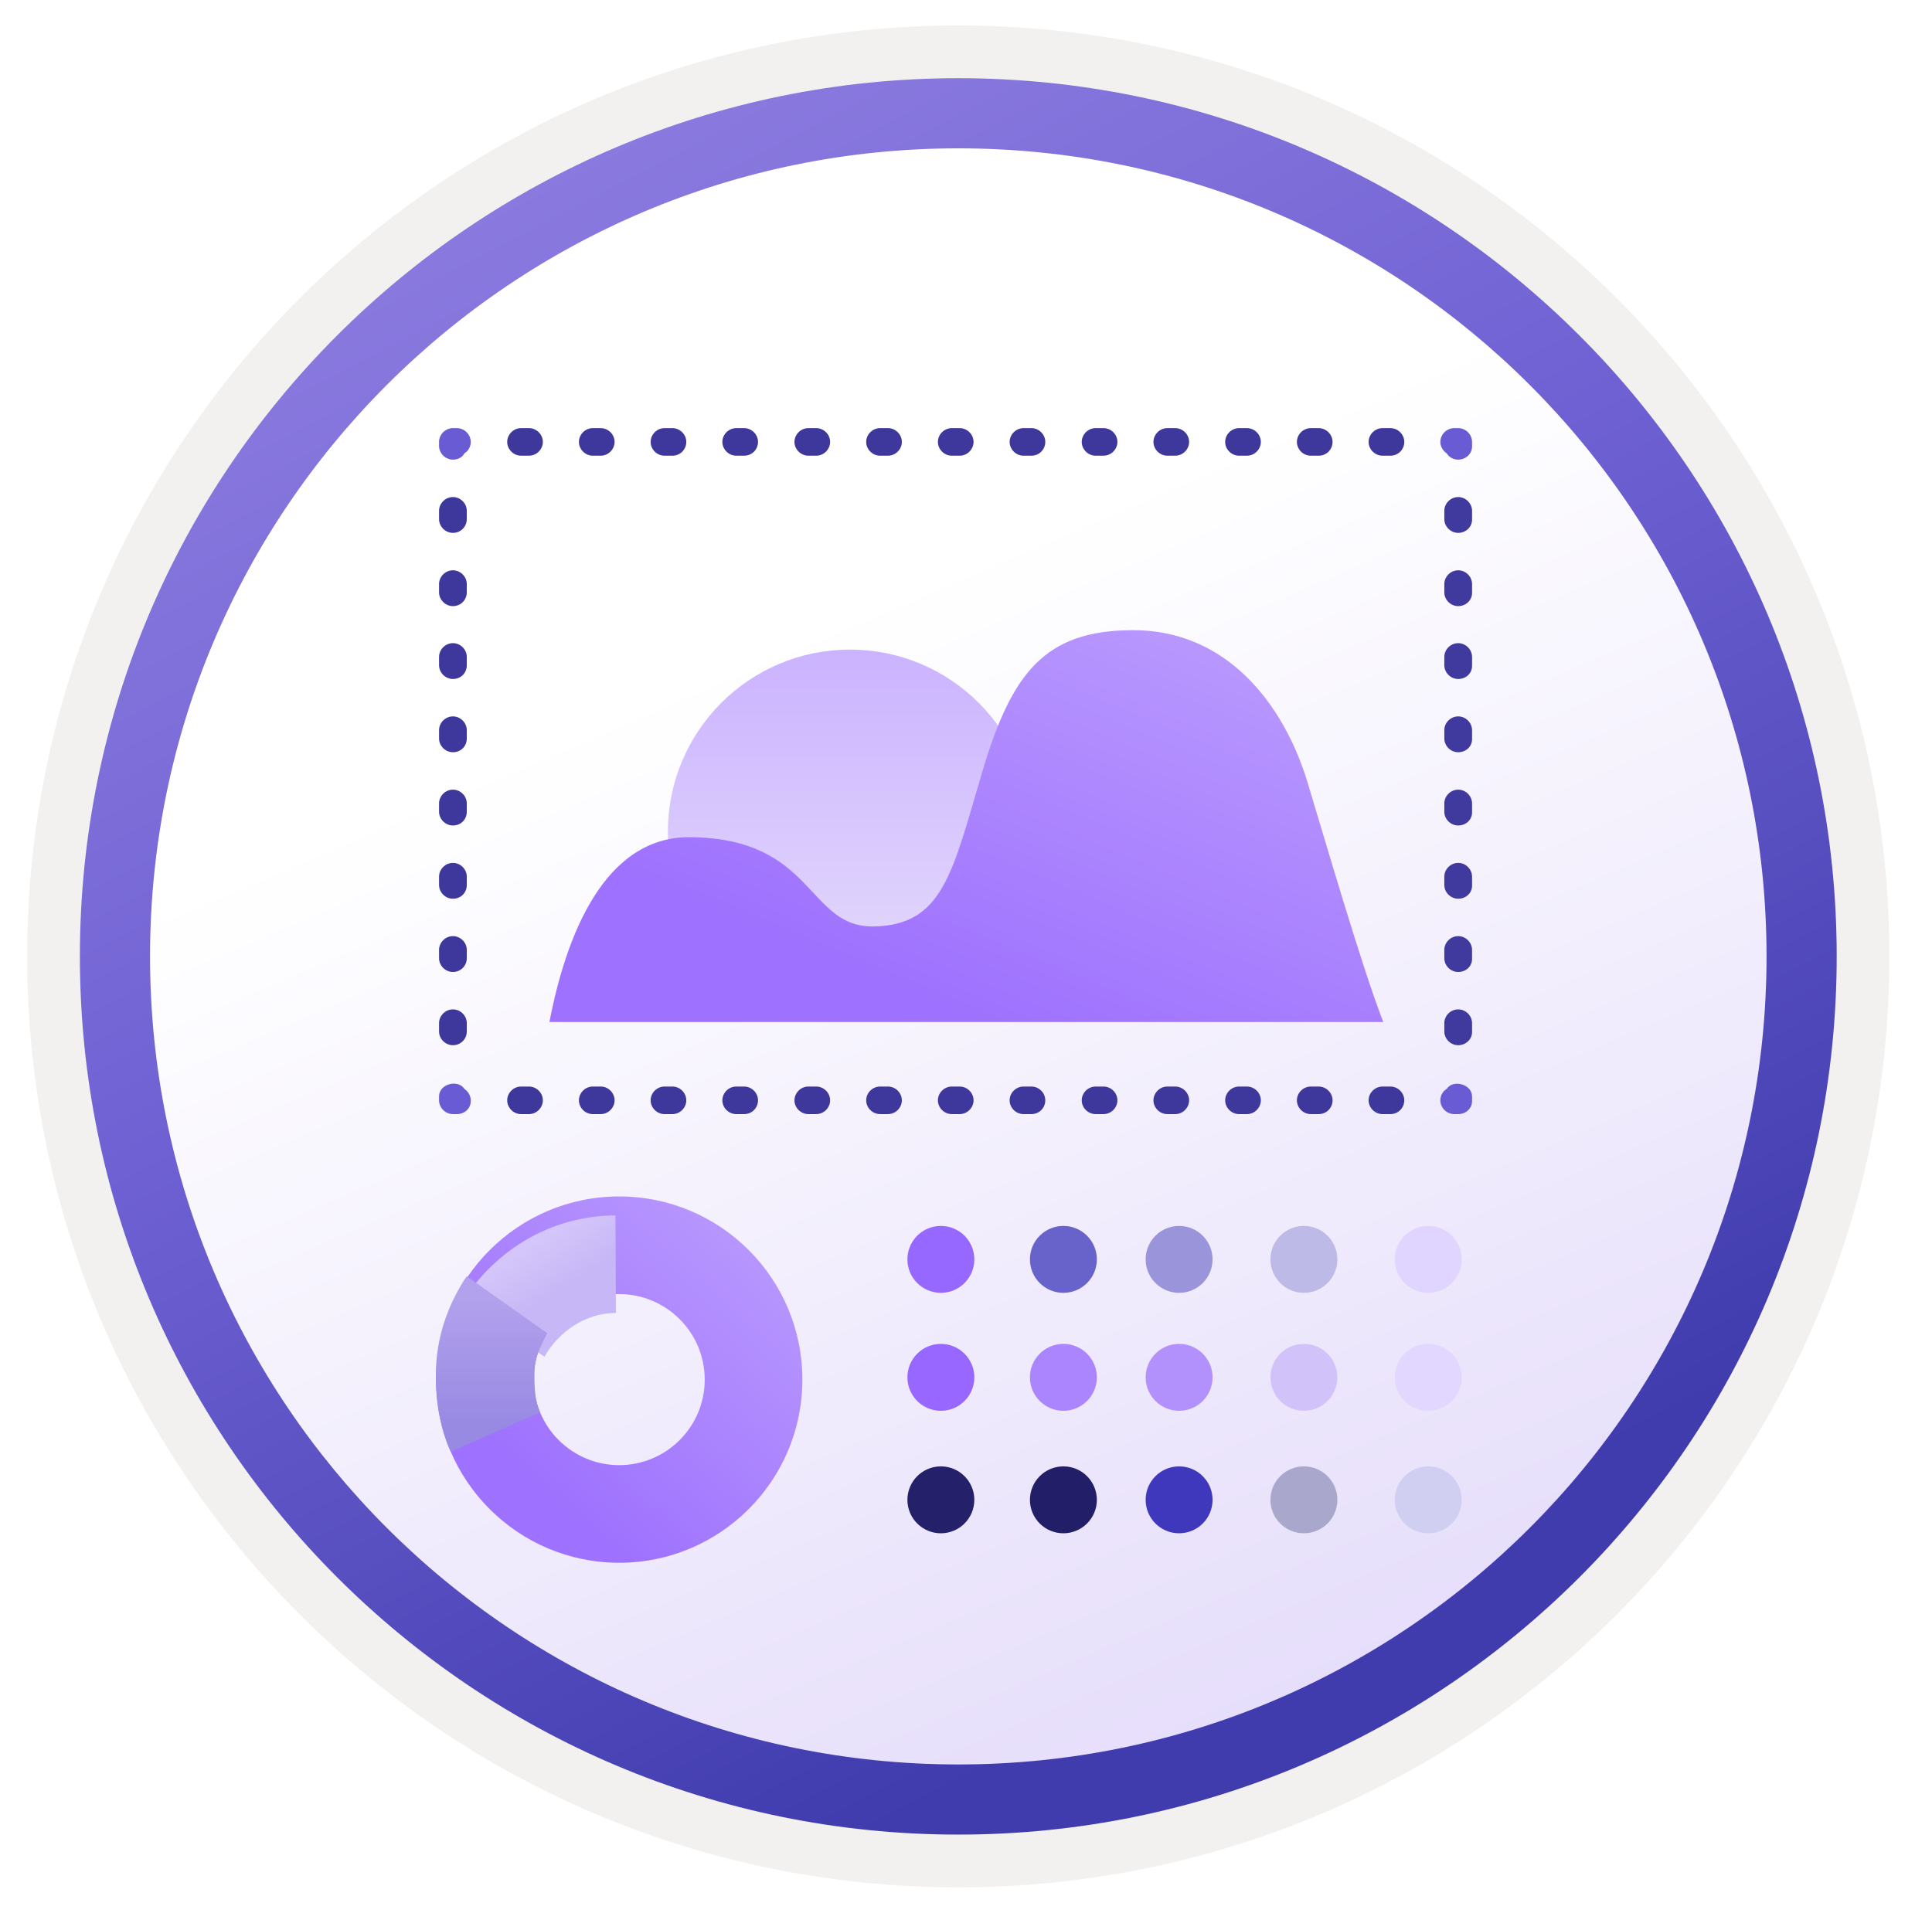 <svg width="103" height="102" viewBox="0 0 103 102" fill="none" xmlns="http://www.w3.org/2000/svg">
<g clip-path="url(#clip0_1549_14207)">
<path d="M51.089 97.81C25.239 97.81 4.279 76.86 4.279 51C4.279 25.14 25.239 4.19 51.089 4.19C76.939 4.19 97.899 25.15 97.899 51C97.899 76.85 76.939 97.81 51.089 97.81Z" fill="url(#paint0_linear_1549_14207)"/>
<path fill-rule="evenodd" clip-rule="evenodd" d="M96.989 51C96.989 76.35 76.439 96.9 51.089 96.9C25.739 96.9 5.189 76.35 5.189 51C5.189 25.65 25.739 5.1 51.089 5.1C76.439 5.1 96.989 25.65 96.989 51ZM51.089 1.36C78.509 1.36 100.729 23.58 100.729 51C100.729 78.42 78.499 100.64 51.089 100.64C23.669 100.64 1.449 78.41 1.449 51C1.449 23.58 23.669 1.36 51.089 1.36Z" fill="#F2F1F0"/>
<path fill-rule="evenodd" clip-rule="evenodd" d="M94.179 51C94.179 74.8 74.889 94.09 51.089 94.09C27.289 94.09 7.999 74.8 7.999 51C7.999 27.2 27.289 7.91 51.089 7.91C74.889 7.91 94.179 27.2 94.179 51ZM51.089 4.17C76.949 4.17 97.919 25.14 97.919 51C97.919 76.86 76.949 97.83 51.089 97.83C25.229 97.83 4.259 76.86 4.259 51C4.259 25.14 25.219 4.17 51.089 4.17Z" fill="url(#paint1_linear_1549_14207)"/>
<path d="M77.74 59.41H77.528C77.127 59.41 76.789 59.074 76.789 58.675C76.789 58.423 76.916 58.192 77.127 58.066C77.465 57.541 78.479 57.814 78.479 58.465V58.675C78.5 59.095 78.162 59.41 77.74 59.41Z" fill="#695BD4"/>
<path d="M74.126 59.41H73.704C73.302 59.41 72.964 59.074 72.964 58.675C72.964 58.276 73.302 57.94 73.704 57.94H74.126C74.528 57.94 74.866 58.276 74.866 58.675C74.866 59.074 74.549 59.41 74.126 59.41ZM70.303 59.41H69.88C69.479 59.41 69.141 59.074 69.141 58.675C69.141 58.276 69.479 57.94 69.88 57.94H70.303C70.704 57.94 71.042 58.276 71.042 58.675C71.042 59.074 70.725 59.41 70.303 59.41ZM66.479 59.41H66.057C65.655 59.41 65.317 59.074 65.317 58.675C65.317 58.276 65.655 57.94 66.057 57.94H66.479C66.881 57.94 67.219 58.276 67.219 58.675C67.219 59.074 66.881 59.41 66.479 59.41ZM62.656 59.41H62.233C61.832 59.41 61.494 59.074 61.494 58.675C61.494 58.276 61.832 57.94 62.233 57.94H62.656C63.057 57.94 63.395 58.276 63.395 58.675C63.395 59.074 63.057 59.41 62.656 59.41ZM58.832 59.41H58.41C58.008 59.41 57.67 59.074 57.67 58.675C57.67 58.276 58.008 57.94 58.41 57.94H58.832C59.234 57.94 59.572 58.276 59.572 58.675C59.572 59.074 59.234 59.41 58.832 59.41ZM54.988 59.41H54.565C54.164 59.41 53.826 59.074 53.826 58.675C53.826 58.276 54.164 57.94 54.565 57.94H54.988C55.389 57.94 55.727 58.276 55.727 58.675C55.727 59.074 55.41 59.41 54.988 59.41ZM51.164 59.41H50.742C50.34 59.41 50.002 59.074 50.002 58.675C50.002 58.276 50.34 57.94 50.742 57.94H51.164C51.565 57.94 51.903 58.276 51.903 58.675C51.903 59.074 51.565 59.41 51.164 59.41ZM47.341 59.41H46.918C46.517 59.41 46.179 59.074 46.179 58.675C46.179 58.276 46.517 57.94 46.918 57.94H47.341C47.742 57.94 48.08 58.276 48.08 58.675C48.08 59.074 47.742 59.41 47.341 59.41ZM43.517 59.41H43.095C42.693 59.41 42.355 59.074 42.355 58.675C42.355 58.276 42.693 57.94 43.095 57.94H43.517C43.918 57.94 44.256 58.276 44.256 58.675C44.256 59.074 43.918 59.41 43.517 59.41ZM39.672 59.41H39.25C38.849 59.41 38.511 59.074 38.511 58.675C38.511 58.276 38.849 57.94 39.25 57.94H39.672C40.074 57.94 40.412 58.276 40.412 58.675C40.412 59.074 40.095 59.41 39.672 59.41ZM35.849 59.41H35.426C35.025 59.41 34.687 59.074 34.687 58.675C34.687 58.276 35.025 57.94 35.426 57.94H35.849C36.25 57.94 36.588 58.276 36.588 58.675C36.588 59.074 36.25 59.41 35.849 59.41ZM32.025 59.41H31.603C31.201 59.41 30.864 59.074 30.864 58.675C30.864 58.276 31.201 57.94 31.603 57.94H32.025C32.427 57.94 32.765 58.276 32.765 58.675C32.765 59.074 32.427 59.41 32.025 59.41ZM28.202 59.41H27.779C27.378 59.41 27.04 59.074 27.04 58.675C27.04 58.276 27.378 57.94 27.779 57.94H28.202C28.603 57.94 28.941 58.276 28.941 58.675C28.941 59.074 28.603 59.41 28.202 59.41Z" fill="#3F389C"/>
<path d="M24.358 59.41H24.147C23.745 59.41 23.407 59.074 23.407 58.675V58.465C23.407 57.793 24.421 57.541 24.759 58.066C24.949 58.192 25.097 58.423 25.097 58.675C25.118 59.095 24.78 59.41 24.358 59.41Z" fill="#695BD4"/>
<path d="M24.147 55.736C23.745 55.736 23.407 55.4 23.407 55.001V54.56C23.407 54.161 23.745 53.825 24.147 53.825C24.548 53.825 24.886 54.161 24.886 54.56V55.001C24.886 55.4 24.569 55.736 24.147 55.736ZM24.147 51.831C23.745 51.831 23.407 51.495 23.407 51.096V50.654C23.407 50.255 23.745 49.919 24.147 49.919C24.548 49.919 24.886 50.255 24.886 50.654V51.096C24.886 51.495 24.569 51.831 24.147 51.831ZM24.147 47.925C23.745 47.925 23.407 47.589 23.407 47.19V46.749C23.407 46.35 23.745 46.014 24.147 46.014C24.548 46.014 24.886 46.35 24.886 46.749V47.19C24.886 47.61 24.569 47.925 24.147 47.925ZM24.147 44.019C23.745 44.019 23.407 43.683 23.407 43.284V42.843C23.407 42.444 23.745 42.108 24.147 42.108C24.548 42.108 24.886 42.444 24.886 42.843V43.284C24.886 43.704 24.569 44.019 24.147 44.019ZM24.147 40.113C23.745 40.113 23.407 39.777 23.407 39.378V38.937C23.407 38.538 23.745 38.202 24.147 38.202C24.548 38.202 24.886 38.538 24.886 38.937V39.378C24.886 39.798 24.569 40.113 24.147 40.113ZM24.147 36.207C23.745 36.207 23.407 35.871 23.407 35.472V35.031C23.407 34.632 23.745 34.296 24.147 34.296C24.548 34.296 24.886 34.632 24.886 35.031V35.472C24.886 35.892 24.569 36.207 24.147 36.207ZM24.147 32.322C23.745 32.322 23.407 31.986 23.407 31.587V31.146C23.407 30.747 23.745 30.411 24.147 30.411C24.548 30.411 24.886 30.747 24.886 31.146V31.587C24.886 31.986 24.569 32.322 24.147 32.322ZM24.147 28.416C23.745 28.416 23.407 28.08 23.407 27.681V27.24C23.407 26.841 23.745 26.505 24.147 26.505C24.548 26.505 24.886 26.841 24.886 27.24V27.681C24.886 28.08 24.569 28.416 24.147 28.416Z" fill="#3F389C"/>
<path d="M24.147 24.51C23.745 24.51 23.407 24.174 23.407 23.775V23.565C23.407 23.166 23.745 22.83 24.147 22.83H24.358C24.759 22.83 25.097 23.166 25.097 23.565C25.097 23.817 24.97 24.048 24.759 24.174C24.654 24.384 24.421 24.51 24.147 24.51Z" fill="#695BD4"/>
<path d="M74.126 24.3H73.704C73.302 24.3 72.964 23.964 72.964 23.565C72.964 23.166 73.302 22.83 73.704 22.83H74.126C74.528 22.83 74.866 23.166 74.866 23.565C74.866 23.964 74.549 24.3 74.126 24.3ZM70.303 24.3H69.88C69.479 24.3 69.141 23.964 69.141 23.565C69.141 23.166 69.479 22.83 69.88 22.83H70.303C70.704 22.83 71.042 23.166 71.042 23.565C71.042 23.964 70.725 24.3 70.303 24.3ZM66.479 24.3H66.057C65.655 24.3 65.317 23.964 65.317 23.565C65.317 23.166 65.655 22.83 66.057 22.83H66.479C66.881 22.83 67.219 23.166 67.219 23.565C67.219 23.964 66.881 24.3 66.479 24.3ZM62.656 24.3H62.233C61.832 24.3 61.494 23.964 61.494 23.565C61.494 23.166 61.832 22.83 62.233 22.83H62.656C63.057 22.83 63.395 23.166 63.395 23.565C63.395 23.964 63.057 24.3 62.656 24.3ZM58.832 24.3H58.41C58.008 24.3 57.67 23.964 57.67 23.565C57.67 23.166 58.008 22.83 58.41 22.83H58.832C59.234 22.83 59.572 23.166 59.572 23.565C59.572 23.964 59.234 24.3 58.832 24.3ZM54.988 24.3H54.565C54.164 24.3 53.826 23.964 53.826 23.565C53.826 23.166 54.164 22.83 54.565 22.83H54.988C55.389 22.83 55.727 23.166 55.727 23.565C55.727 23.964 55.41 24.3 54.988 24.3ZM51.164 24.3H50.742C50.34 24.3 50.002 23.964 50.002 23.565C50.002 23.166 50.34 22.83 50.742 22.83H51.164C51.565 22.83 51.903 23.166 51.903 23.565C51.903 23.964 51.565 24.3 51.164 24.3ZM47.341 24.3H46.918C46.517 24.3 46.179 23.964 46.179 23.565C46.179 23.166 46.517 22.83 46.918 22.83H47.341C47.742 22.83 48.08 23.166 48.08 23.565C48.08 23.964 47.742 24.3 47.341 24.3ZM43.517 24.3H43.095C42.693 24.3 42.355 23.964 42.355 23.565C42.355 23.166 42.693 22.83 43.095 22.83H43.517C43.918 22.83 44.256 23.166 44.256 23.565C44.256 23.964 43.918 24.3 43.517 24.3ZM39.672 24.3H39.25C38.849 24.3 38.511 23.964 38.511 23.565C38.511 23.166 38.849 22.83 39.25 22.83H39.672C40.074 22.83 40.412 23.166 40.412 23.565C40.412 23.964 40.095 24.3 39.672 24.3ZM35.849 24.3H35.426C35.025 24.3 34.687 23.964 34.687 23.565C34.687 23.166 35.025 22.83 35.426 22.83H35.849C36.25 22.83 36.588 23.166 36.588 23.565C36.588 23.964 36.271 24.3 35.849 24.3ZM32.025 24.3H31.603C31.201 24.3 30.864 23.964 30.864 23.565C30.864 23.166 31.201 22.83 31.603 22.83H32.025C32.427 22.83 32.765 23.166 32.765 23.565C32.765 23.964 32.427 24.3 32.025 24.3ZM28.202 24.3H27.779C27.378 24.3 27.04 23.964 27.04 23.565C27.04 23.166 27.378 22.83 27.779 22.83H28.202C28.603 22.83 28.941 23.166 28.941 23.565C28.941 23.964 28.603 24.3 28.202 24.3Z" fill="#3F389C"/>
<path d="M77.74 24.51C77.486 24.51 77.254 24.384 77.127 24.174C76.937 24.048 76.789 23.817 76.789 23.565C76.789 23.166 77.127 22.83 77.528 22.83H77.74C78.141 22.83 78.479 23.166 78.479 23.565V23.775C78.5 24.174 78.162 24.51 77.74 24.51Z" fill="#695BD4"/>
<path d="M77.74 55.736C77.338 55.736 77 55.4 77 55.001V54.56C77 54.161 77.338 53.825 77.74 53.825C78.141 53.825 78.479 54.161 78.479 54.56V55.001C78.5 55.4 78.162 55.736 77.74 55.736ZM77.74 51.831C77.338 51.831 77 51.495 77 51.096V50.654C77 50.255 77.338 49.919 77.74 49.919C78.141 49.919 78.479 50.255 78.479 50.654V51.096C78.5 51.516 78.162 51.831 77.74 51.831ZM77.74 47.925C77.338 47.925 77 47.589 77 47.19V46.749C77 46.35 77.338 46.014 77.74 46.014C78.141 46.014 78.479 46.35 78.479 46.749V47.19C78.5 47.61 78.162 47.925 77.74 47.925ZM77.74 44.019C77.338 44.019 77 43.683 77 43.284V42.843C77 42.444 77.338 42.108 77.74 42.108C78.141 42.108 78.479 42.444 78.479 42.843V43.284C78.5 43.704 78.162 44.019 77.74 44.019ZM77.74 40.113C77.338 40.113 77 39.777 77 39.378V38.937C77 38.538 77.338 38.202 77.74 38.202C78.141 38.202 78.479 38.538 78.479 38.937V39.378C78.5 39.798 78.162 40.113 77.74 40.113ZM77.74 36.207C77.338 36.207 77 35.871 77 35.472V35.031C77 34.632 77.338 34.296 77.74 34.296C78.141 34.296 78.479 34.632 78.479 35.031V35.472C78.5 35.892 78.162 36.207 77.74 36.207ZM77.74 32.322C77.338 32.322 77 31.986 77 31.587V31.146C77 30.747 77.338 30.411 77.74 30.411C78.141 30.411 78.479 30.747 78.479 31.146V31.587C78.5 31.986 78.162 32.322 77.74 32.322ZM77.74 28.416C77.338 28.416 77 28.08 77 27.681V27.24C77 26.841 77.338 26.505 77.74 26.505C78.141 26.505 78.479 26.841 78.479 27.24V27.681C78.5 28.08 78.162 28.416 77.74 28.416Z" fill="#403A9E"/>
<circle cx="45.316" cy="44.35" r="9.709" fill="url(#paint2_linear_1549_14207)"/>
<path d="M73.746 54.499H29.292C30.179 49.867 32.233 44.605 36.784 44.642C43.498 44.698 42.987 49.502 46.634 49.403C50.281 49.304 50.78 46.515 52.357 41.193C53.934 35.87 55.699 33.633 60.341 33.603C65.38 33.57 68.43 37.519 69.702 41.703C70.725 45.067 72.596 51.542 73.746 54.499Z" fill="url(#paint3_linear_1549_14207)"/>
<circle cx="50.16" cy="73.447" r="1.784" fill="#9767FF"/>
<circle cx="56.692" cy="73.447" r="1.784" fill="#AA85FE"/>
<circle cx="62.861" cy="73.447" r="1.784" fill="#B391FD"/>
<circle cx="69.514" cy="73.447" r="1.784" fill="#D1C3FA"/>
<circle cx="50.16" cy="79.979" r="1.784" fill="#242069"/>
<circle cx="56.692" cy="79.979" r="1.784" fill="#231E68"/>
<circle cx="62.861" cy="79.979" r="1.784" fill="#4038BC"/>
<circle cx="69.514" cy="79.979" r="1.784" fill="#A9A7CB"/>
<circle cx="50.16" cy="67.157" r="1.784" fill="#9768FF"/>
<circle cx="56.692" cy="67.157" r="1.784" fill="#6862CB"/>
<circle cx="62.861" cy="67.157" r="1.784" fill="#9A95DB"/>
<circle cx="69.514" cy="67.157" r="1.784" fill="#BDBAE8"/>
<circle cx="76.142" cy="73.447" r="1.784" fill="#E2D8FF"/>
<circle cx="76.142" cy="79.979" r="1.784" fill="#D1CFF1"/>
<circle cx="76.142" cy="67.157" r="1.784" fill="#DFD5FF"/>
<path d="M33.01 63.801C27.621 63.801 23.243 68.179 23.243 73.568C23.243 78.957 27.621 83.335 33.01 83.335C38.399 83.335 42.777 78.957 42.777 73.568C42.777 68.179 38.411 63.801 33.01 63.801ZM33.01 78.129C30.495 78.129 28.448 76.089 28.448 73.568C28.448 71.047 30.502 69.007 33.01 69.007C35.518 69.007 37.571 71.047 37.571 73.568C37.571 76.089 35.524 78.129 33.01 78.129Z" fill="url(#paint4_linear_1549_14207)"/>
<g filter="url(#filter0_d_1549_14207)">
<path d="M32.837 69.013L32.812 63.813C29.382 63.826 26.434 65.65 24.703 68.341L29.024 71.346C29.795 69.994 31.235 69.013 32.837 69.013Z" fill="url(#paint5_linear_1549_14207)"/>
</g>
<path d="M28.492 73.385C28.492 72.558 28.609 72.178 29.177 71.093L24.888 68.061L24.808 68.16C23.841 69.67 23.24 71.373 23.24 73.307C23.24 74.741 23.462 76.187 24.03 77.413L28.794 75.309C28.529 74.728 28.492 74.074 28.492 73.385Z" fill="url(#paint6_linear_1549_14207)"/>
</g>
<defs>
<filter id="filter0_d_1549_14207" x="20.703" y="60.813" width="16.135" height="15.533" filterUnits="userSpaceOnUse" color-interpolation-filters="sRGB">
<feFlood flood-opacity="0" result="BackgroundImageFix"/>
<feColorMatrix in="SourceAlpha" type="matrix" values="0 0 0 0 0 0 0 0 0 0 0 0 0 0 0 0 0 0 127 0" result="hardAlpha"/>
<feOffset dy="1"/>
<feGaussianBlur stdDeviation="2"/>
<feComposite in2="hardAlpha" operator="out"/>
<feColorMatrix type="matrix" values="0 0 0 0 0 0 0 0 0 0 0 0 0 0 0 0 0 0 0.25 0"/>
<feBlend mode="normal" in2="BackgroundImageFix" result="effect1_dropShadow_1549_14207"/>
<feBlend mode="normal" in="SourceGraphic" in2="effect1_dropShadow_1549_14207" result="shape"/>
</filter>
<linearGradient id="paint0_linear_1549_14207" x1="19.223" y1="12.89" x2="77.017" y2="147.529" gradientUnits="userSpaceOnUse">
<stop offset="0.193" stop-color="white"/>
<stop offset="1" stop-color="#D0C1F7"/>
</linearGradient>
<linearGradient id="paint1_linear_1549_14207" x1="3.651" y1="-1.963" x2="67.376" y2="120.319" gradientUnits="userSpaceOnUse">
<stop stop-color="#9A89E6"/>
<stop offset="0.422" stop-color="#6F61D3"/>
<stop offset="0.786" stop-color="#403CAE"/>
</linearGradient>
<linearGradient id="paint2_linear_1549_14207" x1="45.316" y1="34.642" x2="45.316" y2="54.059" gradientUnits="userSpaceOnUse">
<stop stop-color="#CBB3FF"/>
<stop offset="1" stop-color="#E6DDFB"/>
</linearGradient>
<linearGradient id="paint3_linear_1549_14207" x1="66.395" y1="19.003" x2="51.519" y2="54.5" gradientUnits="userSpaceOnUse">
<stop stop-color="#C8B0FE"/>
<stop offset="1" stop-color="#9E71FE"/>
</linearGradient>
<linearGradient id="paint4_linear_1549_14207" x1="39.547" y1="50.153" x2="20.169" y2="71.888" gradientUnits="userSpaceOnUse">
<stop stop-color="#C8B0FE"/>
<stop offset="1" stop-color="#9E71FE"/>
</linearGradient>
<linearGradient id="paint5_linear_1549_14207" x1="27.81" y1="65.716" x2="29.4" y2="68.188" gradientUnits="userSpaceOnUse">
<stop stop-color="#D4C6FA"/>
<stop offset="0.97" stop-color="#C7B7F6"/>
</linearGradient>
<linearGradient id="paint6_linear_1549_14207" x1="26.209" y1="69.195" x2="26.209" y2="76.049" gradientUnits="userSpaceOnUse">
<stop stop-color="#B2A1EC"/>
<stop offset="1" stop-color="#9889E3"/>
</linearGradient>
<clipPath id="clip0_1549_14207">
<rect width="102" height="102" fill="white" transform="translate(0.089)"/>
</clipPath>
</defs>
</svg>
